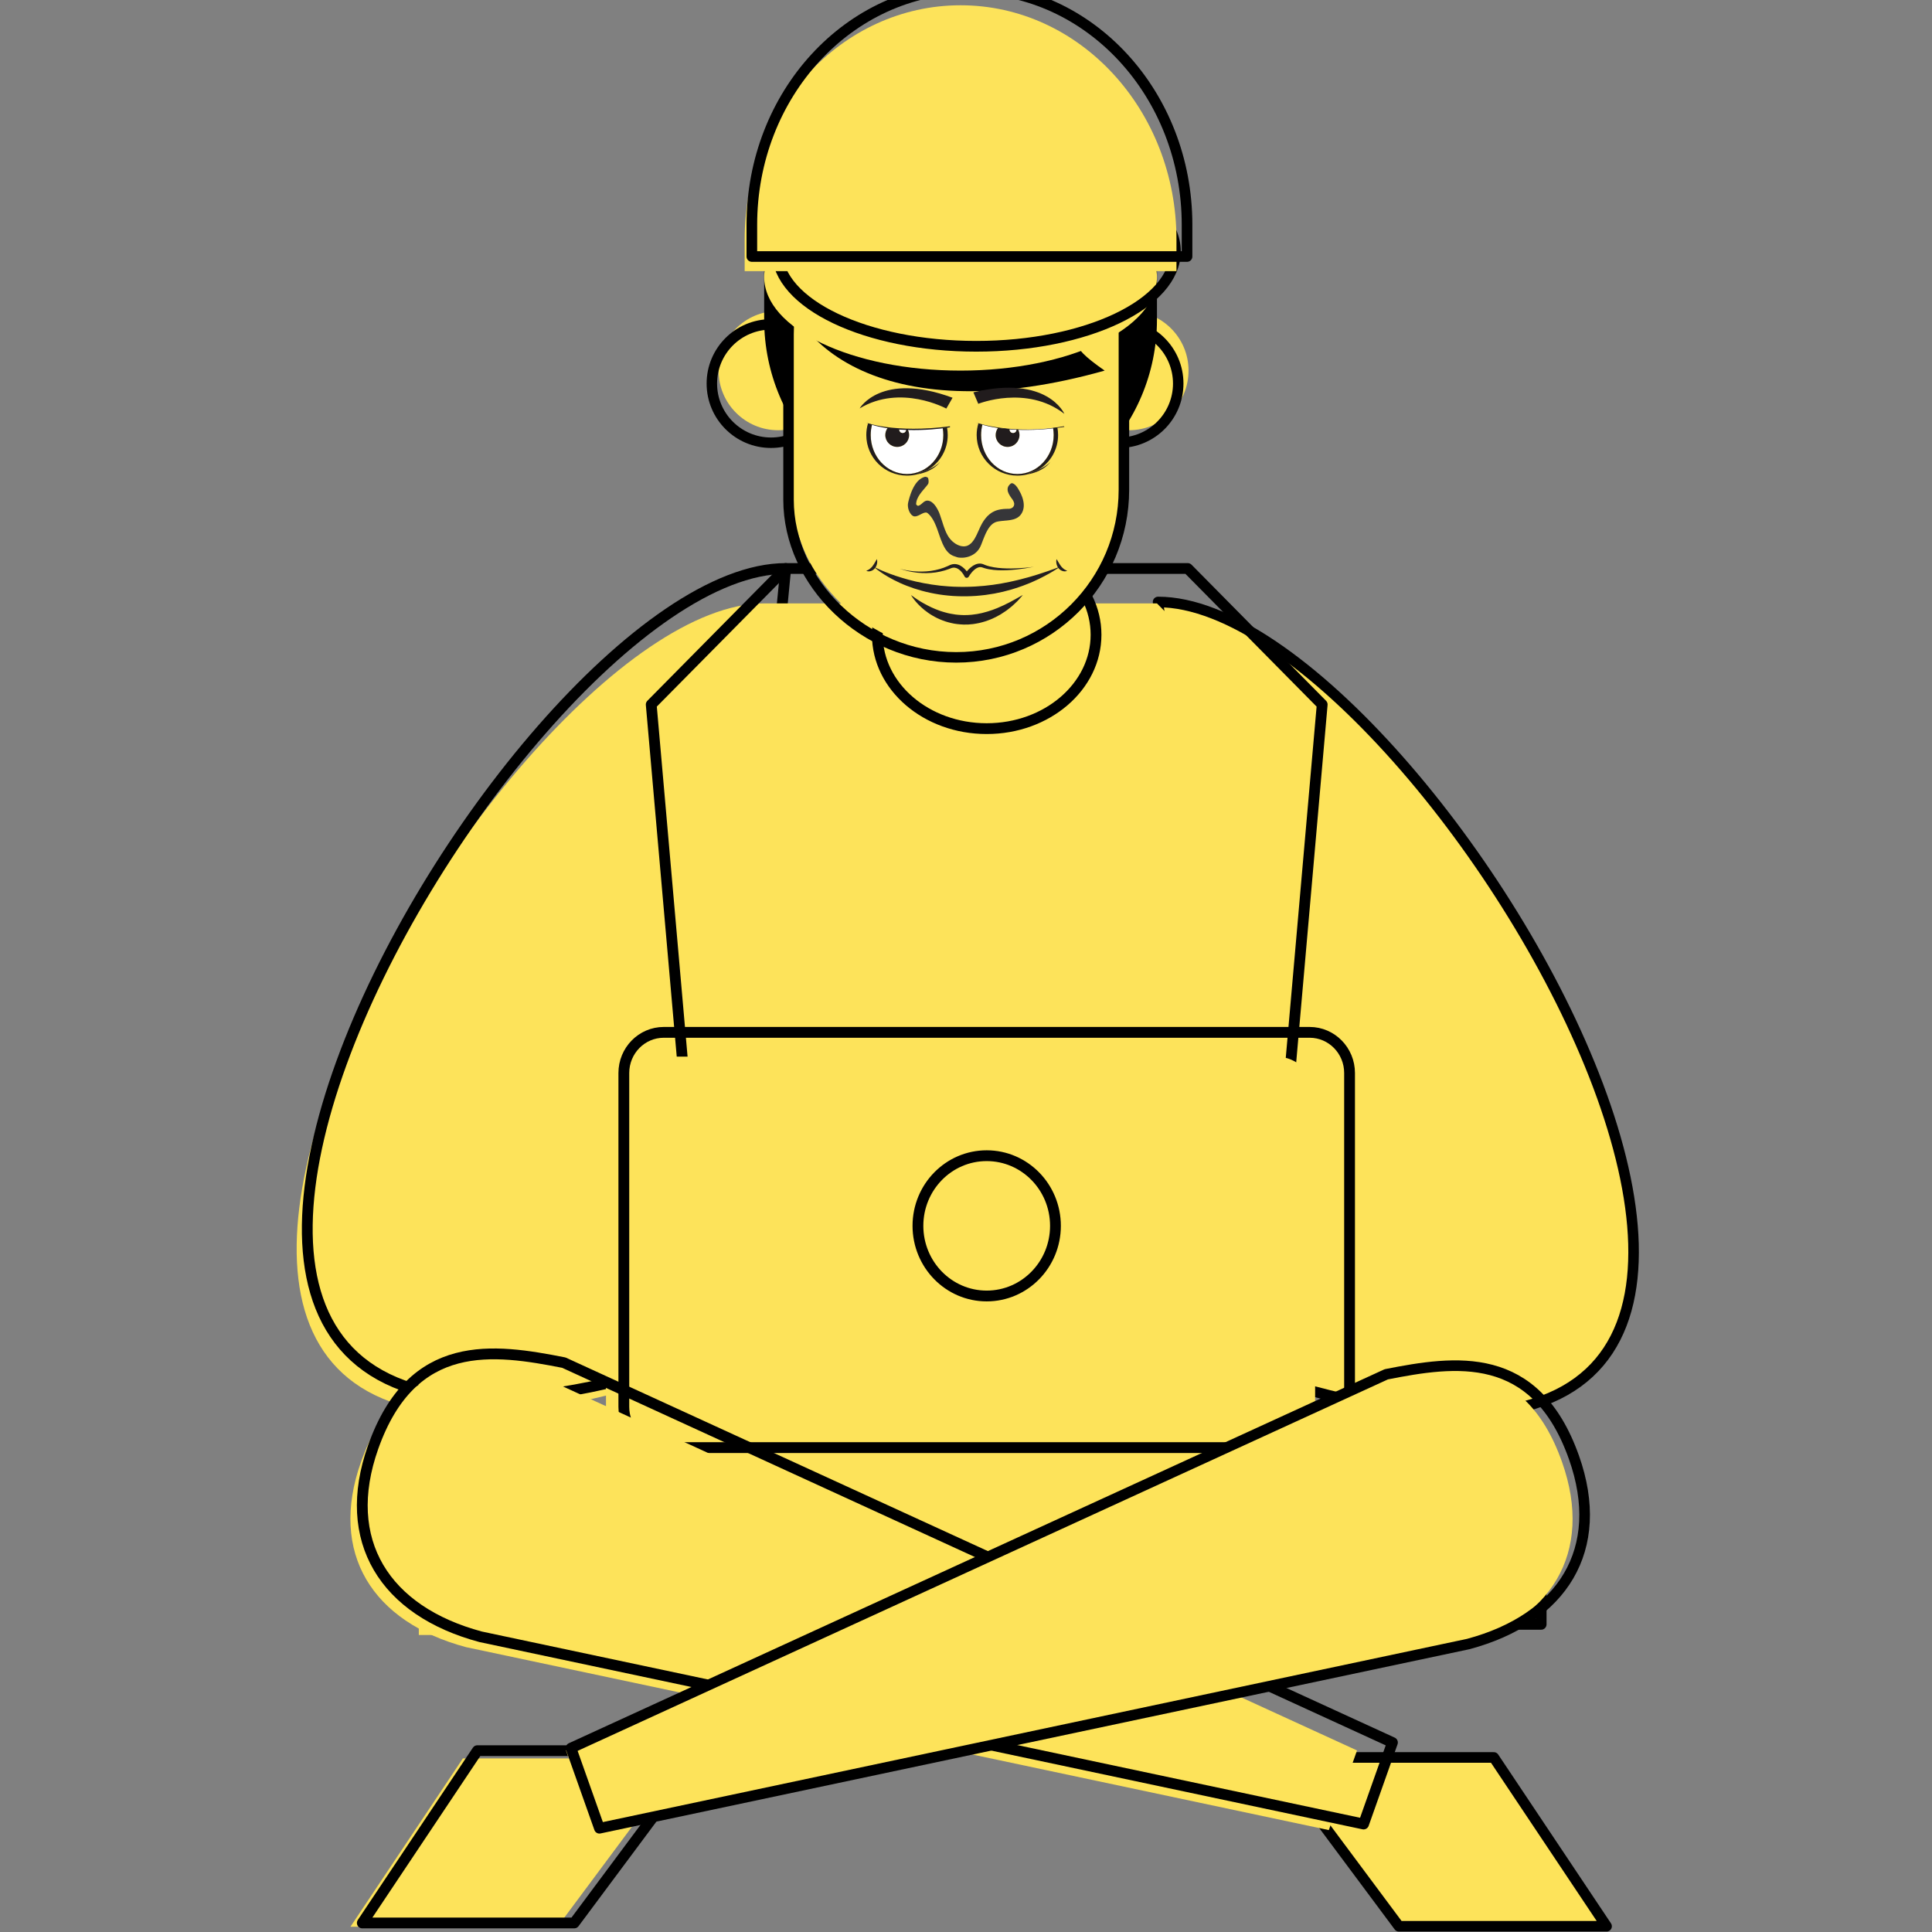 <svg xmlns="http://www.w3.org/2000/svg" xmlns:xlink="http://www.w3.org/1999/xlink" width="500" zoomAndPan="magnify" viewBox="0 0 375 375" height="500" preserveAspectRatio="xMidYMid meet" version="1.0"><rect x="0" y="0" width="375" height="375" fill="#808080" stroke="none"/><defs><clipPath id="b2c1c73f63"><path d="M 176 115 L 199 115 L 199 121.262 L 176 121.262 Z M 176 115 " clip-rule="nonzero"/></clipPath><clipPath id="f8f50040ac"><path d="M 168.145 108.512 L 171 108.512 L 171 111 L 168.145 111 Z M 168.145 108.512 " clip-rule="nonzero"/></clipPath><clipPath id="9f50bd3bb3"><path d="M 205 108.512 L 207.145 108.512 L 207.145 111 L 205 111 Z M 205 108.512 " clip-rule="nonzero"/></clipPath><clipPath id="f250cb7dad"><path d="M 176.223 92.523 L 198.723 92.523 L 198.723 108.273 L 176.223 108.273 Z M 176.223 92.523 " clip-rule="nonzero"/></clipPath><clipPath id="a0251b0f1b"><path d="M 190 82 L 205 82 L 205 92.316 L 190 92.316 Z M 190 82 " clip-rule="nonzero"/></clipPath><clipPath id="3e4e7706d6"><path d="M 189 82 L 206 82 L 206 92.316 L 189 92.316 Z M 189 82 " clip-rule="nonzero"/></clipPath><clipPath id="f9ce4b7c58"><path d="M 199 89 L 204 89 L 204 92.316 L 199 92.316 Z M 199 89 " clip-rule="nonzero"/></clipPath><clipPath id="cc0f5ff4d0"><path d="M 189 82 L 206.594 82 L 206.594 84 L 189 84 Z M 189 82 " clip-rule="nonzero"/></clipPath><clipPath id="3504cf2043"><path d="M 169 82 L 184 82 L 184 92.316 L 169 92.316 Z M 169 82 " clip-rule="nonzero"/></clipPath><clipPath id="56549199b1"><path d="M 168 82 L 184 82 L 184 92.316 L 168 92.316 Z M 168 82 " clip-rule="nonzero"/></clipPath><clipPath id="610540e6ad"><path d="M 177 89 L 183 89 L 183 92.316 L 177 92.316 Z M 177 89 " clip-rule="nonzero"/></clipPath><clipPath id="cc838b5b1c"><path d="M 188 75 L 206.594 75 L 206.594 81 L 188 81 Z M 188 75 " clip-rule="nonzero"/></clipPath><clipPath id="47a7d4ee96"><path d="M 166.844 75 L 185 75 L 185 80 L 166.844 80 Z M 166.844 75 " clip-rule="nonzero"/></clipPath></defs><path fill="#fde35a" d="M 162.617 71.934 C 162.617 78.328 157.434 83.508 151.043 83.508 C 144.648 83.508 139.473 78.328 139.473 71.934 C 139.473 65.547 144.648 60.363 151.043 60.363 C 157.434 60.363 162.617 65.547 162.617 71.934 " fill-opacity="1" fill-rule="nonzero"/><path stroke-linecap="round" transform="matrix(0.021, 0, 0, -0.021, -30.463, 405.263)" fill="none" stroke-linejoin="round" d="M 9123.991 15753.167 C 9123.991 15450.965 8878.86 15206.176 8577.062 15206.176 C 8274.894 15206.176 8030.133 15450.965 8030.133 15753.167 C 8030.133 16055 8274.894 16299.974 8577.062 16299.974 C 8878.86 16299.974 9123.991 16055 9123.991 15753.167 Z M 9123.991 15753.167 " stroke="#000000" stroke-width="96.752" stroke-opacity="1" stroke-miterlimit="10"/><path fill="#fde35a" d="M 207.543 71.934 C 207.543 78.328 212.73 83.508 219.117 83.508 C 225.512 83.508 230.695 78.328 230.695 71.934 C 230.695 65.547 225.512 60.363 219.117 60.363 C 212.73 60.363 207.543 65.547 207.543 71.934 " fill-opacity="1" fill-rule="nonzero"/><path stroke-linecap="round" transform="matrix(0.021, 0, 0, -0.021, -30.463, 405.263)" fill="none" stroke-linejoin="round" d="M 11246.916 15753.167 C 11246.916 15450.965 11491.862 15206.176 11793.845 15206.176 C 12096.012 15206.176 12340.773 15450.965 12340.773 15753.167 C 12340.773 16055 12096.012 16299.974 11793.845 16299.974 C 11491.862 16299.974 11246.916 16055 11246.916 15753.167 Z M 11246.916 15753.167 " stroke="#000000" stroke-width="96.752" stroke-opacity="1" stroke-miterlimit="10"/><path fill="#000000" d="M 224.566 62.035 C 224.566 83.09 207.5 100.156 186.445 100.156 C 165.391 100.156 148.324 83.09 148.324 62.035 L 148.324 43.223 C 148.324 22.168 165.391 5.102 186.445 5.102 C 207.5 5.102 224.566 22.168 224.566 43.223 L 224.566 62.035 " fill-opacity="1" fill-rule="nonzero"/><path fill="#fde35a" d="M 224.566 117.121 C 278.188 117.121 392.977 317.602 241.16 266.062 L 224.566 117.121 " fill-opacity="1" fill-rule="nonzero"/><path stroke-linecap="round" transform="matrix(0.026, 0, 0, -0.026, -30.463, 405.263)" fill="none" stroke-linejoin="round" d="M 9817.18 11093.1 C 11881.258 11093.1 16299.922 3374.82 10455.936 5358.979 Z M 9817.18 11093.1 " stroke="#000000" stroke-width="78.816" stroke-opacity="1" stroke-miterlimit="10"/><path fill="#fde35a" d="M 148.324 117.121 C 94.699 117.121 -17.949 317.602 133.867 266.062 L 148.324 117.121 " fill-opacity="1" fill-rule="nonzero"/><path stroke-linecap="round" transform="matrix(0.021, 0, 0, -0.021, -30.463, 405.263)" fill="none" stroke-linejoin="round" d="M 8712.842 14043.673 C 6099.528 14043.673 609.82 4272.522 8008.305 6784.467 Z M 8712.842 14043.673 " stroke="#000000" stroke-width="99.78" stroke-opacity="1" stroke-miterlimit="10"/><path fill="#fde35a" d="M 148.324 117.121 L 122.816 142.922 L 134.387 274.621 L 238.512 274.621 L 250.074 142.922 L 224.566 117.121 L 148.324 117.121 " fill-opacity="1" fill-rule="nonzero"/><path stroke-linecap="round" transform="matrix(0.021, 0, 0, -0.021, -30.463, 405.263)" fill="none" stroke-linejoin="round" d="M 8712.842 14043.673 L 7469.766 12786.177 L 8033.624 6367.333 L 13107.959 6367.333 L 13671.436 12786.177 L 12428.361 14043.673 Z M 8712.842 14043.673 " stroke="#000000" stroke-width="99.78" stroke-opacity="1" stroke-miterlimit="10"/><path fill="#fde35a" d="M 235.461 274.621 L 137.43 274.621 L 81.293 282.16 L 81.293 317.348 L 186.445 317.348 L 186.445 317.34 L 186.445 317.348 L 291.602 317.348 L 291.602 282.16 L 235.461 274.621 " fill-opacity="1" fill-rule="nonzero"/><path stroke-linecap="round" transform="matrix(0.021, 0, 0, -0.021, -30.463, 405.263)" fill="none" stroke-linejoin="round" d="M 12959.285 6367.333 L 8181.917 6367.333 L 5446.2 5999.889 L 5446.2 4284.897 L 10570.601 4284.897 L 10570.601 4285.278 L 10570.601 4284.897 L 15695.192 4284.897 L 15695.192 5999.889 Z M 12959.285 6367.333 " stroke="#000000" stroke-width="99.78" stroke-opacity="1" stroke-miterlimit="10"/><path fill="#fde35a" d="M 207.18 129.688 C 207.18 139.516 197.898 147.488 186.445 147.488 C 174.988 147.488 165.707 139.516 165.707 129.688 C 165.707 119.855 174.988 111.883 186.445 111.883 C 197.898 111.883 207.18 119.855 207.18 129.688 " fill-opacity="1" fill-rule="nonzero"/><path stroke-linecap="round" transform="matrix(0.021, 0, 0, -0.021, -30.463, 405.263)" fill="none" stroke-linejoin="round" d="M 11581.052 13431.203 C 11581.052 12952.193 11128.747 12563.617 10570.601 12563.617 C 10012.264 12563.617 9559.96 12952.193 9559.96 13431.203 C 9559.96 13910.403 10012.264 14298.98 10570.601 14298.98 C 11128.747 14298.98 11581.052 13910.403 11581.052 13431.203 Z M 11581.052 13431.203 " stroke="#000000" stroke-width="99.78" stroke-opacity="1" stroke-miterlimit="10"/><path fill="#fde35a" d="M 219.121 93.871 C 219.121 111.918 204.492 126.543 186.445 126.543 C 168.398 126.543 153.77 111.918 153.77 95.832 L 153.77 63.574 C 153.77 43.574 168.398 28.945 186.445 28.945 C 204.492 28.945 219.121 43.574 219.121 61.621 L 219.121 93.871 " fill-opacity="1" fill-rule="nonzero"/><path stroke-linecap="round" transform="matrix(0.023, 0, 0, -0.023, -30.463, 405.263)" fill="none" stroke-linejoin="round" d="M 10809.289 13487.627 C 10809.289 12706.085 10175.702 12072.595 9394.081 12072.595 C 8612.629 12072.595 7979.042 12706.085 7979.042 13402.857 L 7979.042 14799.953 C 7979.042 15666.433 8612.629 16299.923 9394.081 16299.923 C 10175.702 16299.923 10809.289 15666.433 10809.289 14884.723 Z M 10809.289 13487.627 " stroke="#000000" stroke-width="88.675" stroke-opacity="1" stroke-miterlimit="10"/><path fill="#000000" d="M 221.84 48.633 C 221.84 68.18 198.707 61.039 214.414 71.934 C 173.402 83.508 151.047 68.18 151.047 48.633 C 151.047 29.082 166.895 13.238 186.445 13.238 C 205.996 13.238 221.84 29.082 221.84 48.633 " fill-opacity="1" fill-rule="nonzero"/><path fill="#fde35a" d="M 224.566 53.766 C 224.566 63.801 207.5 71.934 186.445 71.934 C 165.391 71.934 148.324 63.801 148.324 53.766 C 148.324 43.734 165.391 35.602 186.445 35.602 C 207.5 35.602 224.566 43.734 224.566 53.766 " fill-opacity="1" fill-rule="nonzero"/><path stroke-linecap="round" transform="matrix(0.023, 0, 0, -0.023, -30.463, 405.263)" fill="none" stroke-linejoin="round" d="M 11244.159 15499.099 C 11244.159 15056.594 10491.523 14697.802 9563.386 14697.802 C 8635.076 14697.802 7882.612 15056.594 7882.612 15499.099 C 7882.612 15941.431 8635.076 16300.051 9563.386 16300.051 C 10491.523 16300.051 11244.159 15941.431 11244.159 15499.099 Z M 11244.159 15499.099 " stroke="#000000" stroke-width="90.272" stroke-opacity="1" stroke-miterlimit="10"/><path fill="#fde35a" d="M 228.352 52.629 L 228.352 46.52 C 228.352 21.395 209.59 1.023 186.441 1.023 C 163.301 1.023 144.539 21.395 144.539 46.52 L 144.539 52.629 L 228.352 52.629 " fill-opacity="1" fill-rule="nonzero"/><path stroke-linecap="round" transform="matrix(0.025, 0, 0, -0.025, -30.463, 405.263)" fill="none" stroke-linejoin="round" d="M 10434.716 14219.042 L 10434.716 14465.392 C 10434.716 15478.67 9678.427 16299.941 8745.114 16299.941 C 7812.116 16299.941 7055.827 15478.67 7055.827 14465.392 L 7055.827 14219.042 Z M 10434.716 14219.042 " stroke="#000000" stroke-width="82.55" stroke-opacity="1" stroke-miterlimit="10"/><path fill="#fde35a" d="M 255.266 276.113 C 255.266 280.383 251.879 283.836 247.691 283.836 L 125.195 283.836 C 121.012 283.836 117.621 280.383 117.621 276.113 L 117.621 212.805 C 117.621 208.539 121.012 205.086 125.195 205.086 L 247.691 205.086 C 251.879 205.086 255.266 208.539 255.266 212.805 L 255.266 276.113 " fill-opacity="1" fill-rule="nonzero"/><path stroke-linecap="round" transform="matrix(0.021, 0, 0, -0.021, -30.463, 405.263)" fill="none" stroke-linejoin="round" d="M 13924.429 6294.606 C 13924.429 6086.514 13759.384 5918.214 13555.314 5918.214 L 7585.698 5918.214 C 7381.818 5918.214 7216.583 6086.514 7216.583 6294.606 L 7216.583 9380.182 C 7216.583 9588.083 7381.818 9756.384 7585.698 9756.384 L 13555.314 9756.384 C 13759.384 9756.384 13924.429 9588.083 13924.429 9380.182 Z M 13924.429 6294.606 " stroke="#000000" stroke-width="99.78" stroke-opacity="1" stroke-miterlimit="10"/><path fill="#fde35a" d="M 199.484 241.777 C 199.484 249.125 193.645 255.082 186.441 255.082 C 179.238 255.082 173.402 249.125 173.402 241.777 C 173.402 234.43 179.238 228.477 186.441 228.477 C 193.645 228.477 199.484 234.43 199.484 241.777 " fill-opacity="1" fill-rule="nonzero"/><path stroke-linecap="round" transform="matrix(0.021, 0, 0, -0.021, -30.463, 405.263)" fill="none" stroke-linejoin="round" d="M 11206.035 7968.093 C 11206.035 7609.978 10921.441 7319.641 10570.411 7319.641 C 10219.38 7319.641 9934.977 7609.978 9934.977 7968.093 C 9934.977 8326.208 10219.38 8616.356 10570.411 8616.356 C 10921.441 8616.356 11206.035 8326.208 11206.035 7968.093 Z M 11206.035 7968.093 " stroke="#000000" stroke-width="99.78" stroke-opacity="1" stroke-miterlimit="10"/><path fill="#fde35a" d="M 246.352 341.309 L 270.676 373.98 L 310.867 373.98 L 289.039 341.309 L 246.352 341.309 " fill-opacity="1" fill-rule="nonzero"/><path stroke-linecap="round" transform="matrix(0.021, 0, 0, -0.021, -30.463, 405.263)" fill="none" stroke-linejoin="round" d="M 13219.028 3054.457 L 14380.611 1494.061 L 16299.917 1494.061 L 15257.533 3054.457 Z M 13219.028 3054.457 " stroke="#000000" stroke-width="97.775" stroke-opacity="1" stroke-miterlimit="10"/><path fill="#fde35a" d="M 132.539 341.309 L 108.211 373.98 L 68.02 373.98 L 89.844 341.309 L 132.539 341.309 " fill-opacity="1" fill-rule="nonzero"/><path stroke-linecap="round" transform="matrix(0.021, 0, 0, -0.021, -30.463, 405.263)" fill="none" stroke-linejoin="round" d="M 7943.582 3117.073 L 6757.997 1524.689 L 4799.344 1524.689 L 5862.906 3117.073 Z M 7943.582 3117.073 " stroke="#000000" stroke-width="99.78" stroke-opacity="1" stroke-miterlimit="10"/><path fill="#fde35a" d="M 90.461 319.711 C 72.305 314.852 63.781 301.512 70.07 283.758 C 77.5 262.781 93.008 265.125 106.246 267.723 L 263.398 339.762 L 257.922 355.219 L 90.461 319.711 " fill-opacity="1" fill-rule="nonzero"/><path stroke-linecap="round" transform="matrix(0.021, 0, 0, -0.021, -30.463, 405.263)" fill="none" stroke-linejoin="round" d="M 5892.984 4169.714 C 5008.173 4406.553 4592.8 5056.72 4899.285 5922.021 C 5261.357 6944.391 6017.101 6830.16 6662.244 6703.553 L 14320.766 3192.466 L 14053.876 2439.111 Z M 5892.984 4169.714 " stroke="#000000" stroke-width="99.78" stroke-opacity="1" stroke-miterlimit="10"/><path fill="#fde35a" d="M 282.793 319.711 C 300.949 314.852 309.473 301.512 303.184 283.758 C 295.75 262.781 280.246 265.125 267.012 267.723 L 109.855 339.762 L 115.328 355.219 L 282.793 319.711 " fill-opacity="1" fill-rule="nonzero"/><path stroke-linecap="round" transform="matrix(0.021, 0, 0, -0.021, -30.463, 405.263)" fill="none" stroke-linejoin="round" d="M 15020.89 4102.65 C 15891.322 4335.878 16300.033 4975.617 15998.651 5827.04 C 15642.011 6832.825 14898.576 6720.426 14263.968 6595.85 L 6728.278 3141.076 L 6990.887 2399.991 Z M 15020.89 4102.65 " stroke="#000000" stroke-width="98.178" stroke-opacity="1" stroke-miterlimit="10"/><path fill="#231f20" d="M 169.594 110.012 C 169.594 110.012 170.121 110.289 171.066 110.699 C 171.539 110.906 172.121 111.137 172.789 111.391 C 173.457 111.641 174.223 111.895 175.059 112.148 C 175.891 112.414 176.809 112.645 177.777 112.879 C 178.754 113.094 179.781 113.301 180.855 113.461 C 181.391 113.543 181.938 113.602 182.488 113.676 C 182.766 113.699 183.047 113.727 183.324 113.75 C 183.605 113.781 183.887 113.805 184.172 113.82 C 184.453 113.836 184.738 113.855 185.023 113.871 C 185.309 113.879 185.598 113.887 185.883 113.895 C 186.457 113.922 187.035 113.91 187.609 113.902 C 188.188 113.91 188.762 113.859 189.336 113.84 C 189.91 113.805 190.48 113.75 191.047 113.707 C 191.613 113.641 192.172 113.574 192.727 113.512 C 193.277 113.422 193.824 113.336 194.359 113.254 C 194.895 113.152 195.422 113.051 195.934 112.949 C 196.449 112.852 196.945 112.715 197.434 112.609 C 197.926 112.508 198.391 112.367 198.848 112.246 C 199.305 112.121 199.75 112.02 200.168 111.883 C 201.004 111.621 201.785 111.41 202.461 111.164 C 203.137 110.926 203.742 110.75 204.223 110.559 C 204.707 110.375 205.098 110.246 205.359 110.148 C 205.621 110.059 205.766 110.012 205.766 110.012 C 205.766 110.012 205.641 110.094 205.406 110.246 C 205.172 110.391 204.828 110.617 204.383 110.891 C 203.941 111.172 203.387 111.473 202.742 111.812 C 202.105 112.168 201.359 112.512 200.539 112.883 C 200.133 113.082 199.691 113.234 199.242 113.418 C 198.789 113.598 198.32 113.785 197.828 113.941 C 197.336 114.102 196.832 114.277 196.309 114.426 C 195.785 114.57 195.246 114.715 194.699 114.855 C 194.141 114.973 193.578 115.09 193.008 115.211 C 192.43 115.305 191.844 115.402 191.254 115.484 C 190.66 115.543 190.062 115.625 189.461 115.664 C 188.855 115.688 188.25 115.746 187.641 115.742 C 187.035 115.746 186.426 115.754 185.82 115.719 C 185.52 115.707 185.219 115.699 184.918 115.676 C 184.617 115.652 184.32 115.625 184.02 115.598 C 182.832 115.488 181.668 115.301 180.555 115.062 C 179.441 114.828 178.387 114.527 177.398 114.207 C 176.414 113.871 175.496 113.523 174.676 113.145 C 173.852 112.773 173.121 112.387 172.484 112.023 C 171.848 111.668 171.316 111.312 170.887 111.02 C 170.453 110.727 170.137 110.461 169.918 110.289 C 169.699 110.113 169.594 110.012 169.594 110.012 " fill-opacity="1" fill-rule="nonzero"/><g clip-path="url(#b2c1c73f63)"><path fill="#231f20" d="M 176.828 115.492 C 176.828 115.492 176.902 115.547 177.047 115.656 C 177.191 115.766 177.41 115.918 177.68 116.105 C 177.949 116.301 178.293 116.508 178.676 116.758 C 179.07 116.992 179.516 117.246 180.008 117.5 C 180.5 117.754 181.035 118.016 181.617 118.246 C 181.906 118.367 182.207 118.473 182.516 118.586 C 182.828 118.676 183.137 118.797 183.465 118.871 C 184.109 119.062 184.789 119.18 185.48 119.281 C 185.828 119.316 186.176 119.359 186.527 119.371 C 186.703 119.375 186.879 119.391 187.055 119.391 L 187.586 119.383 L 187.848 119.379 L 188.113 119.359 L 188.641 119.32 C 188.992 119.273 189.344 119.23 189.688 119.176 C 189.859 119.141 190.031 119.105 190.203 119.07 C 190.371 119.035 190.547 119.012 190.711 118.961 C 191.047 118.867 191.379 118.793 191.703 118.691 C 192.027 118.586 192.344 118.48 192.656 118.379 C 192.961 118.258 193.266 118.145 193.559 118.031 C 193.852 117.914 194.125 117.777 194.402 117.66 C 194.539 117.598 194.676 117.543 194.805 117.48 C 194.938 117.414 195.062 117.352 195.188 117.289 C 195.441 117.164 195.68 117.047 195.91 116.934 C 196.137 116.812 196.352 116.695 196.555 116.586 C 196.957 116.367 197.32 116.18 197.602 116.004 C 197.887 115.836 198.125 115.711 198.281 115.621 C 198.445 115.535 198.531 115.492 198.531 115.492 C 198.531 115.492 198.469 115.562 198.352 115.703 C 198.234 115.836 198.066 116.043 197.836 116.293 C 197.719 116.414 197.598 116.559 197.453 116.703 C 197.309 116.848 197.145 116.996 196.973 117.156 C 196.797 117.316 196.613 117.488 196.418 117.668 C 196.211 117.836 195.988 118.012 195.762 118.191 C 195.531 118.379 195.285 118.559 195.02 118.73 C 194.754 118.906 194.48 119.094 194.191 119.27 C 193.891 119.434 193.582 119.602 193.27 119.773 C 192.949 119.938 192.605 120.074 192.266 120.23 C 191.922 120.379 191.551 120.488 191.184 120.621 C 190.816 120.746 190.43 120.828 190.043 120.93 C 189.652 121.008 189.254 121.082 188.852 121.137 L 187.938 121.219 L 187.633 121.223 L 187.02 121.227 C 186.816 121.223 186.613 121.203 186.41 121.191 C 186 121.18 185.602 121.098 185.203 121.047 C 184.414 120.895 183.648 120.699 182.945 120.418 C 182.586 120.293 182.25 120.133 181.922 119.984 C 181.602 119.812 181.281 119.664 180.988 119.48 C 180.395 119.137 179.875 118.754 179.41 118.387 C 178.949 118.016 178.562 117.637 178.23 117.301 C 177.898 116.957 177.633 116.641 177.426 116.371 C 177.008 115.836 176.828 115.492 176.828 115.492 " fill-opacity="1" fill-rule="nonzero"/></g><g clip-path="url(#f8f50040ac)"><path fill="#231f20" d="M 168.145 110.789 C 168.145 110.789 168.367 110.711 168.617 110.562 C 168.68 110.52 168.746 110.48 168.809 110.43 C 168.875 110.383 168.938 110.332 169 110.273 C 169.062 110.219 169.121 110.156 169.184 110.094 C 169.238 110.023 169.309 109.969 169.355 109.887 C 169.41 109.816 169.469 109.746 169.516 109.664 C 169.566 109.59 169.621 109.516 169.664 109.434 C 169.707 109.355 169.762 109.285 169.801 109.207 C 169.84 109.133 169.883 109.062 169.926 108.996 C 170.004 108.859 170.066 108.742 170.121 108.66 C 170.176 108.578 170.211 108.531 170.211 108.531 C 170.211 108.531 170.227 108.586 170.242 108.684 C 170.254 108.781 170.281 108.922 170.266 109.09 C 170.262 109.172 170.254 109.266 170.238 109.359 C 170.227 109.457 170.195 109.555 170.164 109.66 C 170.137 109.762 170.09 109.863 170.035 109.965 C 169.988 110.07 169.914 110.168 169.844 110.262 C 169.777 110.359 169.684 110.441 169.598 110.523 C 169.504 110.602 169.41 110.672 169.309 110.723 C 169.207 110.777 169.105 110.82 169.004 110.848 C 168.906 110.879 168.805 110.887 168.715 110.898 C 168.539 110.91 168.391 110.883 168.293 110.852 C 168.195 110.82 168.145 110.789 168.145 110.789 " fill-opacity="1" fill-rule="nonzero"/></g><g clip-path="url(#9f50bd3bb3)"><path fill="#231f20" d="M 207.145 110.789 C 207.145 110.789 207.094 110.82 206.996 110.852 C 206.902 110.883 206.754 110.91 206.574 110.898 C 206.484 110.887 206.387 110.879 206.285 110.848 C 206.184 110.82 206.082 110.777 205.98 110.723 C 205.879 110.672 205.785 110.602 205.691 110.523 C 205.605 110.441 205.512 110.359 205.445 110.262 C 205.375 110.168 205.301 110.07 205.254 109.965 C 205.203 109.863 205.152 109.762 205.125 109.66 C 205.098 109.555 205.062 109.457 205.051 109.359 C 205.035 109.266 205.027 109.172 205.023 109.09 C 205.008 108.922 205.035 108.781 205.047 108.684 C 205.062 108.586 205.078 108.531 205.078 108.531 C 205.078 108.531 205.113 108.578 205.168 108.66 C 205.227 108.742 205.285 108.859 205.367 108.996 C 205.406 109.062 205.449 109.133 205.492 109.207 C 205.531 109.285 205.586 109.355 205.629 109.434 C 205.672 109.516 205.727 109.59 205.777 109.664 C 205.824 109.746 205.879 109.816 205.938 109.887 C 205.984 109.969 206.055 110.023 206.105 110.094 C 206.168 110.156 206.227 110.219 206.289 110.273 C 206.355 110.332 206.418 110.383 206.48 110.43 C 206.547 110.48 206.609 110.52 206.672 110.562 C 206.922 110.711 207.145 110.789 207.145 110.789 " fill-opacity="1" fill-rule="nonzero"/></g><path fill="#231f20" d="M 174.656 110.387 C 175.215 110.559 175.789 110.676 176.363 110.766 C 176.938 110.855 177.516 110.91 178.098 110.934 C 179.254 110.98 180.418 110.898 181.539 110.66 C 181.82 110.602 182.098 110.535 182.371 110.457 C 182.648 110.379 182.922 110.289 183.188 110.191 C 183.453 110.094 183.715 109.984 183.973 109.867 C 184.223 109.758 184.5 109.598 184.859 109.523 C 185.199 109.453 185.566 109.473 185.898 109.574 C 186.234 109.672 186.531 109.84 186.793 110.035 C 187.055 110.234 187.285 110.457 187.492 110.699 C 187.699 110.945 187.879 111.184 188.051 111.48 L 188.051 111.484 L 187.238 111.457 C 187.422 111.18 187.605 110.953 187.816 110.715 C 188.023 110.488 188.246 110.27 188.496 110.07 C 188.746 109.871 189.02 109.695 189.332 109.562 C 189.645 109.434 190 109.359 190.359 109.395 C 190.539 109.418 190.715 109.453 190.875 109.523 L 191.277 109.691 C 191.527 109.781 191.797 109.871 192.074 109.934 C 192.621 110.074 193.188 110.164 193.758 110.227 C 194.902 110.348 196.062 110.359 197.223 110.316 C 198.383 110.27 199.547 110.172 200.699 110.012 C 199.559 110.246 198.402 110.422 197.238 110.543 C 196.078 110.66 194.902 110.727 193.723 110.68 C 193.133 110.652 192.539 110.598 191.949 110.488 C 191.652 110.438 191.363 110.363 191.059 110.273 L 190.645 110.133 C 190.535 110.094 190.422 110.082 190.309 110.074 C 190.086 110.07 189.859 110.129 189.641 110.238 C 189.422 110.348 189.215 110.5 189.02 110.68 C 188.828 110.855 188.648 111.055 188.484 111.27 C 188.32 111.477 188.156 111.715 188.035 111.93 C 187.914 112.145 187.637 112.223 187.418 112.102 C 187.352 112.066 187.301 112.016 187.262 111.957 L 187.223 111.898 C 187.117 111.684 186.969 111.441 186.812 111.234 C 186.656 111.02 186.48 110.824 186.289 110.66 C 185.906 110.324 185.445 110.129 184.977 110.191 C 184.754 110.215 184.504 110.324 184.215 110.438 C 183.938 110.543 183.652 110.641 183.367 110.723 C 183.078 110.809 182.789 110.883 182.496 110.945 C 182.207 111.012 181.914 111.062 181.617 111.105 C 181.031 111.188 180.438 111.234 179.848 111.242 C 179.254 111.25 178.664 111.219 178.078 111.16 C 177.496 111.094 176.914 111.004 176.34 110.875 C 175.77 110.746 175.203 110.594 174.656 110.387 " fill-opacity="1" fill-rule="nonzero"/><g clip-path="url(#f250cb7dad)"><path fill="#363639" d="M 186.234 108.234 L 186.371 108.246 L 186.637 108.254 L 186.781 108.25 L 186.918 108.246 L 187.059 108.238 L 187.203 108.219 L 187.352 108.199 L 187.492 108.172 L 187.641 108.141 L 187.789 108.105 L 187.93 108.066 L 188.078 108.016 L 188.223 107.965 L 188.363 107.906 L 188.508 107.844 L 188.645 107.773 L 188.781 107.699 L 188.918 107.621 L 189.051 107.531 L 189.18 107.441 L 189.305 107.344 L 189.43 107.238 L 189.551 107.125 L 189.668 107.008 L 189.887 106.75 L 189.984 106.609 L 190.082 106.465 L 190.172 106.316 L 190.258 106.156 L 190.336 105.988 L 190.477 105.66 L 190.543 105.488 L 190.609 105.309 L 190.684 105.133 L 190.746 104.957 L 190.816 104.777 L 190.891 104.594 L 190.961 104.414 L 191.109 104.055 L 191.188 103.871 L 191.266 103.699 L 191.344 103.52 L 191.43 103.348 L 191.516 103.184 L 191.605 103.016 L 191.699 102.852 L 191.793 102.695 L 191.891 102.543 L 191.992 102.398 L 192.102 102.258 L 192.207 102.125 L 192.324 101.996 L 192.441 101.879 L 192.566 101.762 L 192.695 101.66 L 192.828 101.566 L 192.969 101.484 L 193.109 101.41 L 193.258 101.344 L 193.41 101.293 L 193.566 101.25 L 193.727 101.219 L 193.883 101.188 L 194.051 101.168 L 194.215 101.145 L 194.559 101.105 L 194.734 101.094 L 194.914 101.074 L 195.086 101.055 L 195.266 101.043 L 195.441 101.027 L 195.621 101.004 L 195.797 100.984 L 195.977 100.961 L 196.32 100.898 L 196.656 100.82 L 196.824 100.773 L 196.98 100.711 L 197.141 100.652 L 197.293 100.578 L 197.438 100.5 L 197.578 100.41 L 197.715 100.312 L 197.848 100.203 L 197.969 100.082 L 198.086 99.949 L 198.195 99.809 L 198.297 99.652 L 198.391 99.48 L 198.523 99.184 L 198.617 98.875 L 198.68 98.566 L 198.711 98.254 L 198.711 97.941 L 198.688 97.629 L 198.641 97.32 L 198.57 97.016 L 198.492 96.719 L 198.395 96.43 L 198.281 96.148 L 198.168 95.875 L 198.043 95.621 L 197.91 95.371 L 197.781 95.141 L 197.656 94.93 L 197.586 94.805 L 197.508 94.684 L 197.414 94.555 L 197.324 94.438 L 197.23 94.316 L 197.129 94.207 L 197.023 94.105 L 196.918 94.02 L 196.809 93.941 L 196.703 93.879 L 196.602 93.828 L 196.496 93.801 L 196.395 93.793 L 196.301 93.809 L 196.207 93.852 L 196.121 93.918 L 196.016 94.012 L 195.922 94.113 L 195.832 94.223 L 195.758 94.328 L 195.695 94.441 L 195.645 94.562 L 195.605 94.688 L 195.582 94.82 L 195.57 94.961 L 195.578 95.109 L 195.594 95.262 L 195.633 95.418 L 195.695 95.59 L 195.77 95.77 L 195.863 95.965 L 195.977 96.16 L 196.031 96.258 L 196.098 96.355 L 196.16 96.453 L 196.305 96.656 L 196.383 96.758 L 196.523 96.961 L 196.594 97.07 L 196.656 97.172 L 196.758 97.391 L 196.797 97.496 L 196.828 97.605 L 196.852 97.715 L 196.855 97.824 L 196.848 97.941 L 196.828 98.047 L 196.797 98.148 L 196.758 98.242 L 196.703 98.328 L 196.641 98.406 L 196.57 98.477 L 196.496 98.539 L 196.414 98.586 L 196.328 98.633 L 196.238 98.672 L 196.145 98.703 L 196.047 98.73 L 195.949 98.75 L 195.852 98.758 L 195.758 98.762 L 195.574 98.762 L 195.391 98.766 L 195.211 98.77 L 195.039 98.781 L 194.863 98.789 L 194.695 98.805 L 194.527 98.828 L 194.363 98.844 L 194.203 98.871 L 194.043 98.902 L 193.883 98.938 L 193.73 98.973 L 193.574 99.016 L 193.426 99.062 L 193.273 99.117 L 193.125 99.176 L 192.984 99.242 L 192.84 99.312 L 192.699 99.387 L 192.559 99.465 L 192.422 99.555 L 192.285 99.652 L 192.148 99.754 L 192.016 99.859 L 191.887 99.98 L 191.754 100.098 L 191.621 100.227 L 191.496 100.367 L 191.367 100.516 L 191.242 100.672 L 191.117 100.832 L 190.992 101.004 L 190.887 101.164 L 190.785 101.32 L 190.684 101.488 L 190.586 101.656 L 190.5 101.828 L 190.406 102 L 190.32 102.172 L 190.234 102.348 L 190.156 102.523 L 190.074 102.703 L 189.996 102.883 L 189.832 103.234 L 189.676 103.578 L 189.598 103.754 L 189.512 103.918 L 189.43 104.086 L 189.344 104.242 L 189.262 104.402 L 189.172 104.555 L 189.078 104.707 L 188.984 104.852 L 188.879 104.988 L 188.777 105.121 L 188.672 105.25 L 188.562 105.367 L 188.445 105.48 L 188.32 105.582 L 188.191 105.684 L 188.059 105.77 L 187.918 105.848 L 187.797 105.906 L 187.676 105.949 L 187.555 105.988 L 187.422 106.016 L 187.293 106.031 L 187.16 106.047 L 187.023 106.047 L 186.887 106.039 L 186.75 106.023 L 186.609 106.004 L 186.469 105.973 L 186.328 105.934 L 186.184 105.883 L 186.047 105.832 L 185.906 105.77 L 185.766 105.703 L 185.629 105.629 L 185.496 105.551 L 185.355 105.461 L 185.223 105.363 L 185.094 105.266 L 184.961 105.16 L 184.836 105.051 L 184.719 104.93 L 184.598 104.809 L 184.48 104.68 L 184.371 104.547 L 184.266 104.414 L 184.164 104.27 L 184.07 104.125 L 183.977 103.973 L 183.891 103.82 L 183.77 103.598 L 183.652 103.359 L 183.543 103.102 L 183.43 102.836 L 183.328 102.562 L 183.227 102.281 L 183.125 101.996 L 183.031 101.707 L 182.938 101.414 L 182.844 101.125 L 182.746 100.832 L 182.652 100.547 L 182.559 100.27 L 182.469 99.996 L 182.281 99.48 L 182.18 99.27 L 182.078 99.055 L 181.969 98.852 L 181.855 98.648 L 181.738 98.453 L 181.609 98.262 L 181.48 98.086 L 181.348 97.926 L 181.203 97.77 L 181.062 97.633 L 180.91 97.512 L 180.758 97.398 L 180.598 97.312 L 180.43 97.246 L 180.258 97.195 L 180.082 97.172 L 179.934 97.172 L 179.801 97.188 L 179.672 97.223 L 179.555 97.281 L 179.43 97.348 L 179.32 97.422 L 179.215 97.504 L 178.996 97.691 L 178.891 97.785 L 178.785 97.871 L 178.672 97.957 L 178.562 98.027 L 178.441 98.098 L 178.316 98.148 L 178.184 98.184 L 178.164 98.176 L 178.121 98.156 L 178.066 98.125 L 178 98.082 L 177.934 98.027 L 177.875 97.965 L 177.836 97.902 L 177.816 97.824 L 177.848 97.527 L 177.906 97.242 L 177.996 96.961 L 178.113 96.695 L 178.246 96.43 L 178.395 96.176 L 178.562 95.922 L 178.742 95.68 L 178.922 95.441 L 179.113 95.207 L 179.305 94.984 L 179.492 94.758 L 179.672 94.543 L 179.848 94.332 L 180.008 94.125 L 180.156 93.918 L 180.199 93.797 L 180.227 93.668 L 180.238 93.527 L 180.238 93.375 L 180.227 93.227 L 180.211 93.086 L 180.184 92.953 L 180.156 92.832 L 180.137 92.781 L 180.09 92.727 L 180.027 92.68 L 179.945 92.633 L 179.852 92.594 L 179.754 92.57 L 179.66 92.547 L 179.57 92.543 L 179.398 92.59 L 179.234 92.648 L 179.078 92.715 L 178.922 92.793 L 178.777 92.883 L 178.629 92.977 L 178.488 93.086 L 178.355 93.199 L 178.227 93.32 L 178.098 93.453 L 177.977 93.598 L 177.859 93.738 L 177.742 93.895 L 177.637 94.051 L 177.531 94.215 L 177.426 94.391 L 177.332 94.562 L 177.238 94.742 L 177.145 94.926 L 177.062 95.117 L 176.977 95.305 L 176.898 95.5 L 176.82 95.699 L 176.75 95.895 L 176.617 96.301 L 176.551 96.508 L 176.488 96.711 L 176.434 96.918 L 176.379 97.121 L 176.324 97.328 L 176.277 97.531 L 176.246 97.707 L 176.223 97.895 L 176.219 98.078 L 176.227 98.262 L 176.25 98.445 L 176.281 98.629 L 176.324 98.812 L 176.379 98.984 L 176.441 99.156 L 176.512 99.316 L 176.594 99.473 L 176.68 99.617 L 176.773 99.746 L 176.867 99.867 L 176.977 99.973 L 177.082 100.059 L 177.168 100.121 L 177.254 100.168 L 177.344 100.203 L 177.434 100.223 L 177.527 100.234 L 177.625 100.234 L 177.719 100.223 L 177.82 100.207 L 177.918 100.18 L 178.02 100.148 L 178.121 100.113 L 178.332 100.027 L 178.434 99.973 L 178.535 99.926 L 178.637 99.871 L 178.742 99.816 L 178.945 99.715 L 179.043 99.668 L 179.145 99.625 L 179.238 99.586 L 179.332 99.551 L 179.43 99.523 L 179.523 99.504 L 179.609 99.488 L 179.695 99.48 L 179.781 99.488 L 179.863 99.504 L 179.941 99.535 L 180.012 99.574 L 180.082 99.629 L 180.305 99.828 L 180.508 100.043 L 180.695 100.277 L 180.871 100.523 L 181.039 100.781 L 181.195 101.055 L 181.344 101.34 L 181.48 101.629 L 181.609 101.93 L 181.738 102.234 L 181.855 102.547 L 181.973 102.867 L 182.082 103.184 L 182.195 103.5 L 182.305 103.82 L 182.527 104.453 L 182.645 104.766 L 182.77 105.066 L 182.887 105.367 L 183.016 105.66 L 183.156 105.941 L 183.297 106.211 L 183.449 106.469 L 183.613 106.719 L 183.789 106.945 L 183.977 107.16 L 184.18 107.355 L 184.391 107.535 L 184.621 107.691 L 184.875 107.824 L 185.137 107.941 L 185.195 107.957 L 185.254 107.977 L 185.316 107.996 L 185.383 108.016 L 185.449 108.043 L 185.516 108.066 L 185.586 108.09 L 185.66 108.113 L 185.73 108.141 L 185.805 108.164 L 185.879 108.18 L 185.949 108.199 L 186.027 108.211 L 186.098 108.223 L 186.164 108.23 L 186.234 108.234 " fill-opacity="1" fill-rule="nonzero"/></g><g clip-path="url(#a0251b0f1b)"><path fill="#ffffff" d="M 197.473 92.008 C 201.363 92.008 204.52 88.621 204.52 84.441 C 204.52 83.969 204.477 83.512 204.402 83.066 C 203.07 83.227 200.512 83.465 197.617 83.379 C 197.781 83.695 197.879 84.059 197.879 84.441 C 197.879 85.711 196.844 86.742 195.57 86.742 C 194.293 86.742 193.262 85.711 193.262 84.441 C 193.262 83.918 193.438 83.438 193.73 83.051 C 192.699 82.898 191.672 82.688 190.688 82.406 C 190.52 83.055 190.43 83.734 190.43 84.441 C 190.43 88.621 193.582 92.008 197.473 92.008 " fill-opacity="1" fill-rule="nonzero"/></g><path fill="#211c1d" d="M 195.57 86.742 C 196.844 86.742 197.879 85.711 197.879 84.441 C 197.879 84.059 197.781 83.695 197.617 83.379 C 197.508 83.375 197.402 83.371 197.293 83.367 C 197.293 83.371 197.297 83.375 197.297 83.379 C 197.297 83.742 197 84.035 196.633 84.035 C 196.27 84.035 195.973 83.742 195.973 83.379 C 195.973 83.352 195.98 83.324 195.984 83.297 C 195.238 83.242 194.484 83.16 193.73 83.051 C 193.438 83.438 193.262 83.918 193.262 84.441 C 193.262 85.711 194.293 86.742 195.57 86.742 " fill-opacity="1" fill-rule="nonzero"/><path fill="#ffffff" d="M 196.633 84.035 C 197 84.035 197.297 83.742 197.297 83.379 C 197.297 83.375 197.293 83.371 197.293 83.367 C 196.863 83.352 196.426 83.328 195.984 83.297 C 195.98 83.324 195.973 83.352 195.973 83.379 C 195.973 83.742 196.27 84.035 196.633 84.035 " fill-opacity="1" fill-rule="nonzero"/><g clip-path="url(#3e4e7706d6)"><path fill="#211c1d" d="M 197.473 92.316 C 198.117 92.316 198.742 92.238 199.344 92.094 C 199.426 92.059 200.039 91.805 200.23 91.664 C 200.23 91.664 200.855 91.48 201.625 91.145 C 203.875 89.754 205.375 87.273 205.375 84.441 C 205.375 83.934 205.324 83.438 205.234 82.957 C 205.078 82.98 204.793 83.02 204.402 83.066 C 204.477 83.512 204.52 83.969 204.52 84.441 C 204.52 88.621 201.363 92.008 197.473 92.008 C 193.582 92.008 190.43 88.621 190.43 84.441 C 190.43 83.734 190.52 83.055 190.688 82.406 C 190.426 82.328 190.164 82.25 189.906 82.164 C 189.691 82.883 189.57 83.648 189.57 84.441 C 189.57 88.789 193.109 92.316 197.473 92.316 " fill-opacity="1" fill-rule="nonzero"/></g><g clip-path="url(#f9ce4b7c58)"><path fill="#211c1d" d="M 199.344 92.094 C 199.336 92.094 199.332 92.098 199.332 92.098 C 202.742 91.5 203.887 89.652 203.887 89.652 C 203.336 90.293 202.406 90.797 201.625 91.145 C 200.855 91.48 200.23 91.664 200.23 91.664 C 200.039 91.805 199.426 92.059 199.344 92.094 " fill-opacity="1" fill-rule="nonzero"/></g><g clip-path="url(#cc0f5ff4d0)"><path fill="#211c1d" d="M 206.594 82.855 C 206.594 82.855 196.453 84.668 189.348 82 C 189.348 82 196.723 84.543 206.523 82.727 L 206.594 82.855 " fill-opacity="1" fill-rule="nonzero"/></g><g clip-path="url(#3504cf2043)"><path fill="#ffffff" d="M 176.051 92.008 C 179.941 92.008 183.098 88.621 183.098 84.441 C 183.098 83.969 183.055 83.512 182.98 83.066 C 181.645 83.227 179.09 83.465 176.195 83.379 C 176.359 83.695 176.457 84.059 176.457 84.441 C 176.457 85.711 175.422 86.742 174.145 86.742 C 172.871 86.742 171.836 85.711 171.836 84.441 C 171.836 83.918 172.016 83.438 172.309 83.051 C 171.277 82.898 170.25 82.688 169.266 82.406 C 169.098 83.055 169.004 83.734 169.004 84.441 C 169.004 88.621 172.16 92.008 176.051 92.008 " fill-opacity="1" fill-rule="nonzero"/></g><path fill="#211c1d" d="M 174.145 86.742 C 175.422 86.742 176.457 85.711 176.457 84.441 C 176.457 84.059 176.359 83.695 176.195 83.379 C 176.086 83.375 175.98 83.371 175.871 83.367 C 175.871 83.371 175.871 83.375 175.871 83.379 C 175.871 83.742 175.578 84.035 175.211 84.035 C 174.848 84.035 174.551 83.742 174.551 83.379 C 174.551 83.352 174.555 83.324 174.559 83.297 C 173.816 83.242 173.062 83.16 172.309 83.051 C 172.016 83.438 171.836 83.918 171.836 84.441 C 171.836 85.711 172.871 86.742 174.145 86.742 " fill-opacity="1" fill-rule="nonzero"/><path fill="#ffffff" d="M 175.211 84.035 C 175.578 84.035 175.871 83.742 175.871 83.379 C 175.871 83.375 175.871 83.371 175.871 83.367 C 175.438 83.352 175 83.328 174.559 83.297 C 174.555 83.324 174.551 83.352 174.551 83.379 C 174.551 83.742 174.848 84.035 175.211 84.035 " fill-opacity="1" fill-rule="nonzero"/><g clip-path="url(#56549199b1)"><path fill="#211c1d" d="M 176.051 92.316 C 176.695 92.316 177.32 92.238 177.922 92.094 C 178.004 92.059 178.613 91.805 178.805 91.664 C 178.805 91.664 179.434 91.48 180.199 91.145 C 182.453 89.754 183.953 87.273 183.953 84.441 C 183.953 83.934 183.902 83.438 183.812 82.957 C 183.652 82.98 183.371 83.02 182.98 83.066 C 183.055 83.512 183.098 83.969 183.098 84.441 C 183.098 88.621 179.941 92.008 176.051 92.008 C 172.16 92.008 169.004 88.621 169.004 84.441 C 169.004 83.734 169.098 83.055 169.266 82.406 C 169 82.328 168.742 82.25 168.484 82.164 C 168.266 82.883 168.148 83.648 168.148 84.441 C 168.148 88.789 171.688 92.316 176.051 92.316 " fill-opacity="1" fill-rule="nonzero"/></g><g clip-path="url(#610540e6ad)"><path fill="#211c1d" d="M 177.922 92.094 C 177.914 92.094 177.91 92.098 177.91 92.098 C 181.316 91.5 182.465 89.652 182.465 89.652 C 181.914 90.293 180.984 90.797 180.199 91.145 C 179.434 91.48 178.805 91.664 178.805 91.664 C 178.613 91.805 178.004 92.059 177.922 92.094 " fill-opacity="1" fill-rule="nonzero"/></g><path fill="#211c1d" d="M 184.387 82.938 C 184.387 82.938 174.531 84.645 167.938 82 C 167.938 82 173.648 84.156 184.387 82.738 L 184.387 82.938 " fill-opacity="1" fill-rule="nonzero"/><g clip-path="url(#cc838b5b1c)"><path fill="#211c1d" d="M 189.883 78.379 C 189.883 78.379 199.262 74.633 206.594 80.328 C 206.594 80.328 203.309 72.688 188.934 76.152 L 189.883 78.379 " fill-opacity="1" fill-rule="nonzero"/></g><g clip-path="url(#47a7d4ee96)"><path fill="#211c1d" d="M 183.68 79.305 C 183.68 79.305 174.812 74.477 166.855 79.27 C 166.855 79.27 171.023 72.07 184.891 77.203 L 183.68 79.305 " fill-opacity="1" fill-rule="nonzero"/></g></svg>
